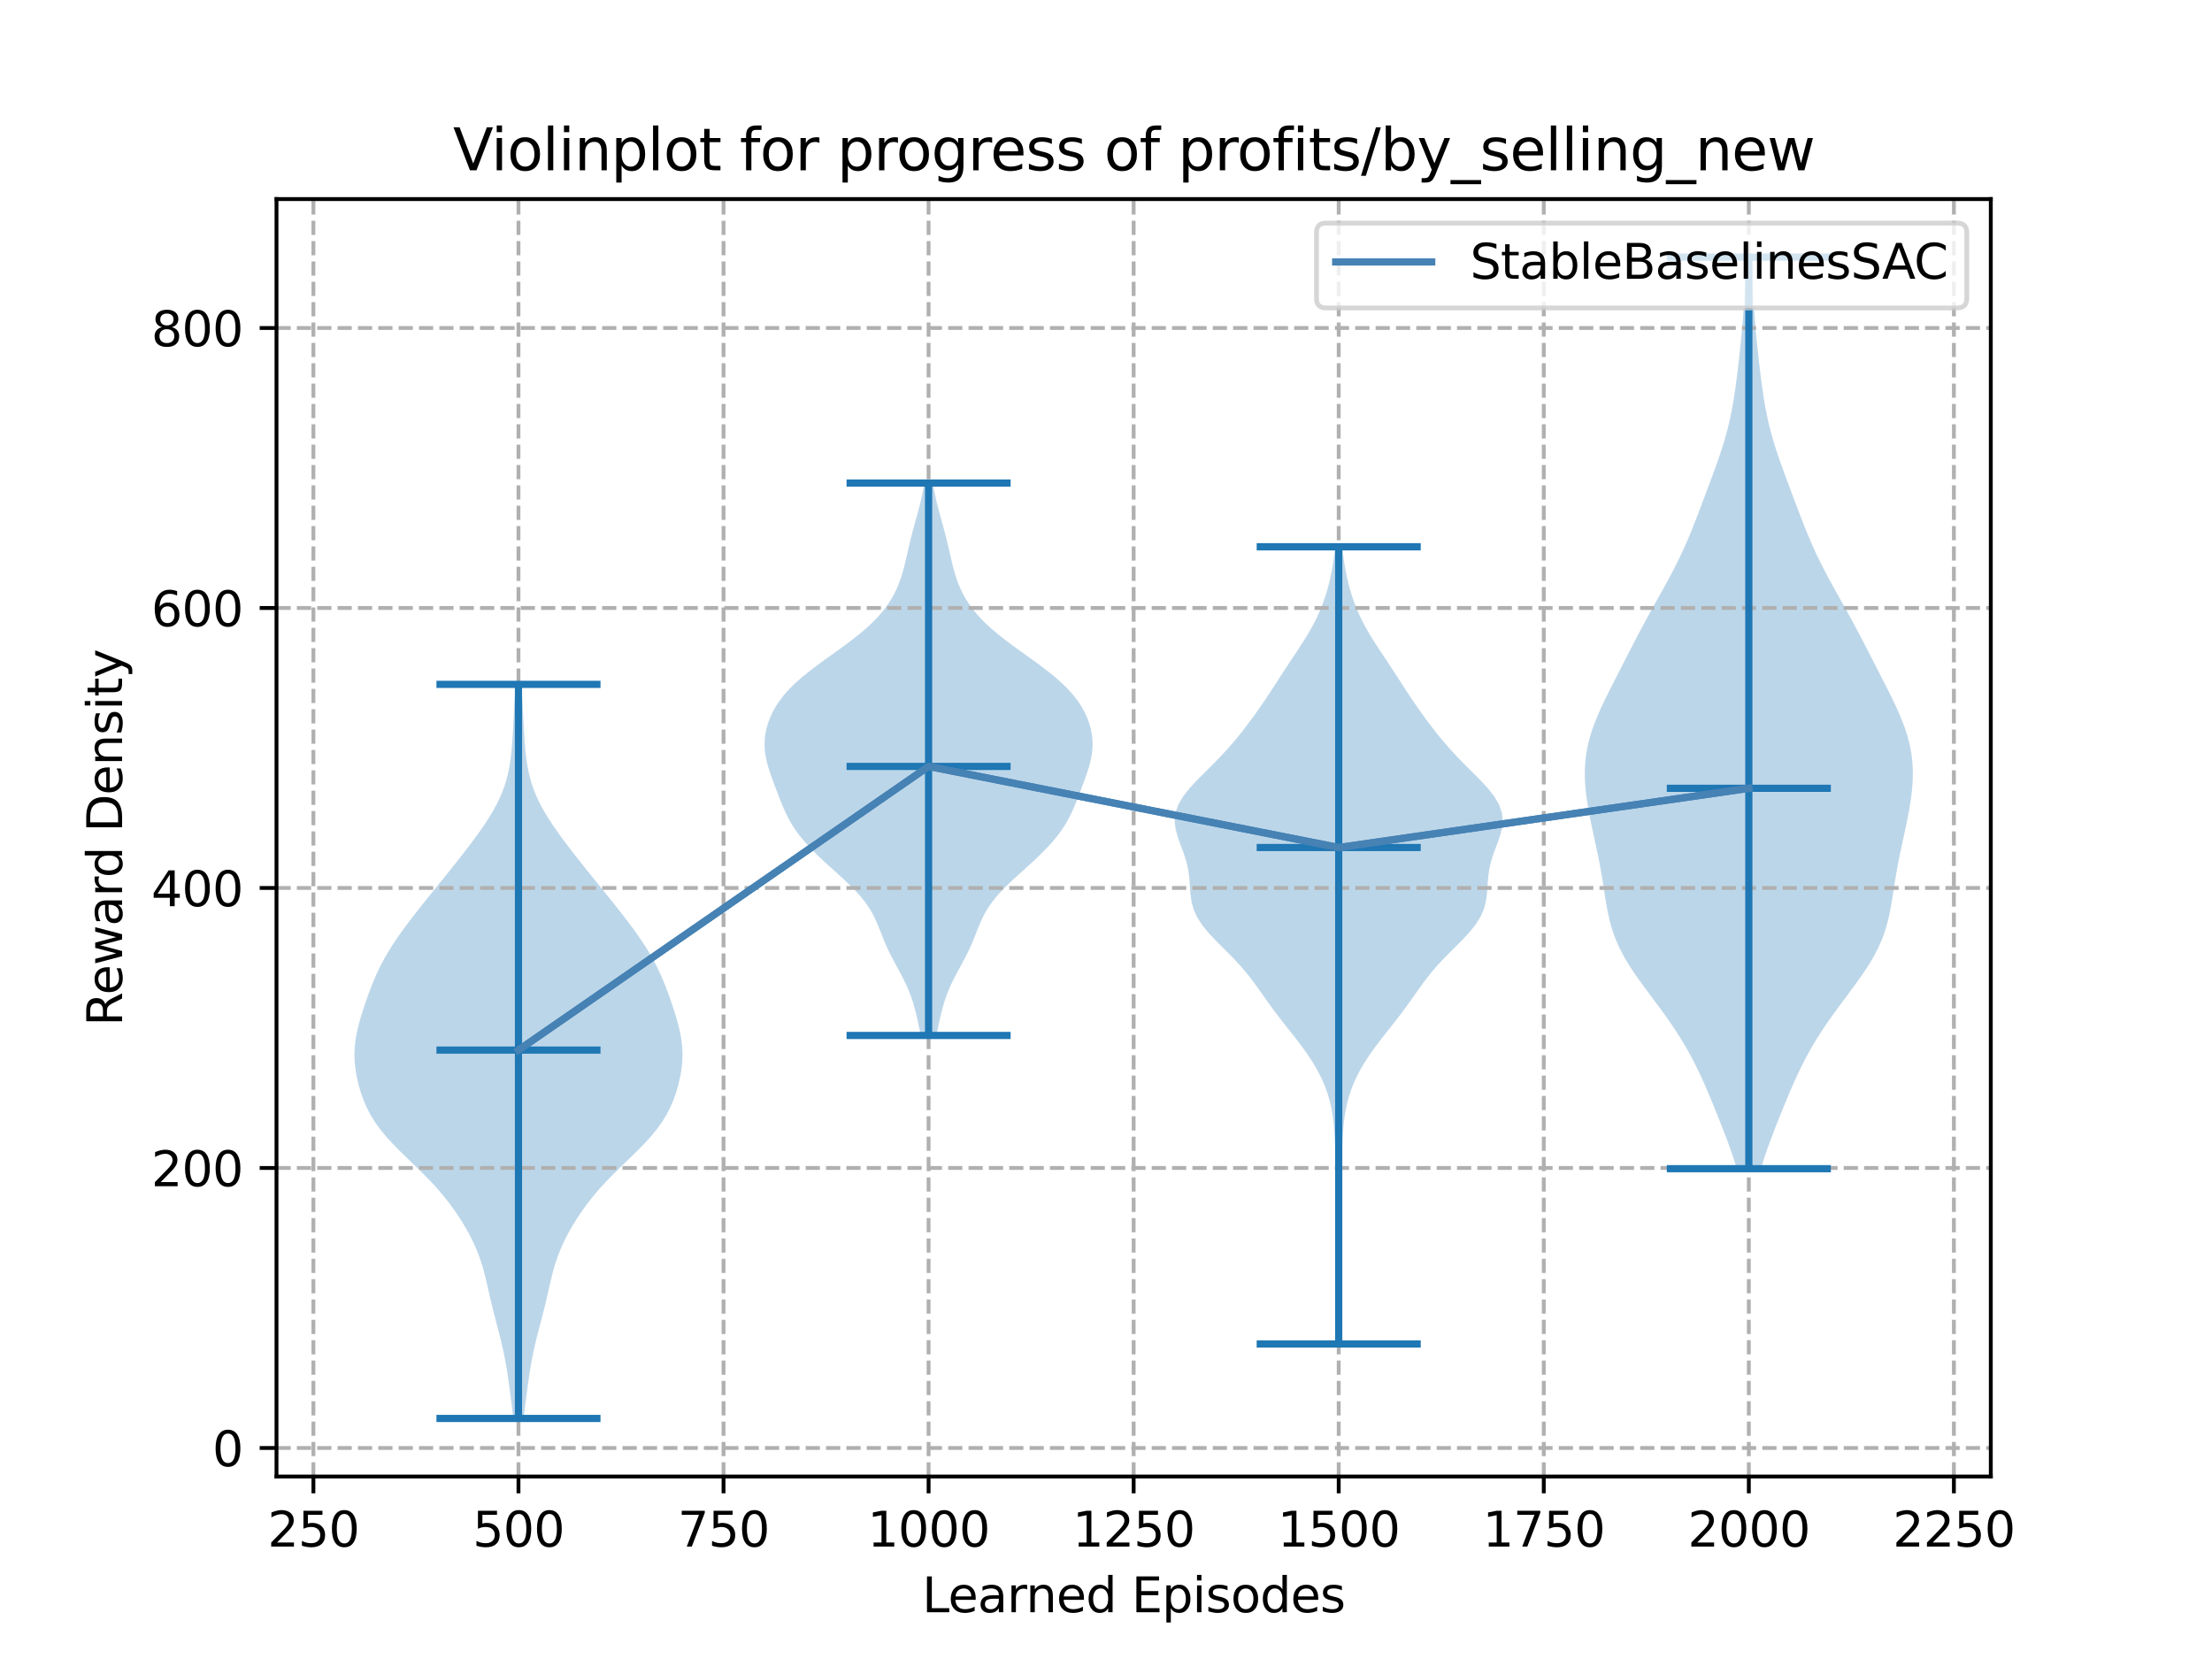 <?xml version="1.0" encoding="utf-8" standalone="no"?>
<!DOCTYPE svg PUBLIC "-//W3C//DTD SVG 1.1//EN"
  "http://www.w3.org/Graphics/SVG/1.1/DTD/svg11.dtd">
<svg xmlns:xlink="http://www.w3.org/1999/xlink" width="460.8pt" height="345.6pt" viewBox="0 0 460.8 345.6" xmlns="http://www.w3.org/2000/svg" version="1.1">
 <defs>
  <style type="text/css">*{stroke-linejoin: round; stroke-linecap: butt}</style>
 </defs>
 <g id="figure_1">
  <g id="patch_1">
   <path d="M 0 345.6 
L 460.8 345.6 
L 460.8 0 
L 0 0 
z
" style="fill: #ffffff"/>
  </g>
  <g id="axes_1">
   <g id="patch_2">
    <path d="M 57.6 307.584 
L 414.72 307.584 
L 414.72 41.472 
L 57.6 41.472 
z
" style="fill: #ffffff"/>
   </g>
   <g id="PolyCollection_1">
    <path d="M 109.077 295.488 
L 106.937 295.488 
L 106.749 293.943 
L 106.557 292.399 
L 106.361 290.854 
L 106.16 289.309 
L 105.95 287.764 
L 105.724 286.22 
L 105.475 284.675 
L 105.197 283.13 
L 104.886 281.586 
L 104.541 280.041 
L 104.166 278.496 
L 103.769 276.952 
L 103.363 275.407 
L 102.959 273.862 
L 102.569 272.317 
L 102.197 270.773 
L 101.843 269.228 
L 101.493 267.683 
L 101.132 266.139 
L 100.734 264.594 
L 100.278 263.049 
L 99.746 261.504 
L 99.126 259.96 
L 98.417 258.415 
L 97.62 256.87 
L 96.741 255.326 
L 95.784 253.781 
L 94.747 252.236 
L 93.625 250.691 
L 92.41 249.147 
L 91.092 247.602 
L 89.674 246.057 
L 88.164 244.513 
L 86.588 242.968 
L 84.982 241.423 
L 83.393 239.879 
L 81.868 238.334 
L 80.454 236.789 
L 79.183 235.244 
L 78.074 233.7 
L 77.131 232.155 
L 76.342 230.61 
L 75.687 229.066 
L 75.145 227.521 
L 74.699 225.976 
L 74.34 224.431 
L 74.071 222.887 
L 73.898 221.342 
L 73.833 219.797 
L 73.882 218.253 
L 74.046 216.708 
L 74.317 215.163 
L 74.676 213.618 
L 75.104 212.074 
L 75.581 210.529 
L 76.092 208.984 
L 76.633 207.44 
L 77.205 205.895 
L 77.82 204.35 
L 78.49 202.806 
L 79.229 201.261 
L 80.044 199.716 
L 80.94 198.171 
L 81.913 196.627 
L 82.957 195.082 
L 84.059 193.537 
L 85.21 191.993 
L 86.398 190.448 
L 87.613 188.903 
L 88.846 187.358 
L 90.091 185.814 
L 91.34 184.269 
L 92.588 182.724 
L 93.83 181.18 
L 95.06 179.635 
L 96.275 178.09 
L 97.468 176.545 
L 98.634 175.001 
L 99.762 173.456 
L 100.838 171.911 
L 101.849 170.367 
L 102.776 168.822 
L 103.607 167.277 
L 104.33 165.733 
L 104.941 164.188 
L 105.44 162.643 
L 105.837 161.098 
L 106.144 159.554 
L 106.376 158.009 
L 106.55 156.464 
L 106.683 154.92 
L 106.788 153.375 
L 106.877 151.83 
L 106.959 150.285 
L 107.041 148.741 
L 107.124 147.196 
L 107.211 145.651 
L 107.302 144.107 
L 107.395 142.562 
L 108.619 142.562 
L 108.619 142.562 
L 108.712 144.107 
L 108.802 145.651 
L 108.89 147.196 
L 108.973 148.741 
L 109.054 150.285 
L 109.136 151.83 
L 109.226 153.375 
L 109.331 154.92 
L 109.463 156.464 
L 109.638 158.009 
L 109.87 159.554 
L 110.177 161.098 
L 110.573 162.643 
L 111.073 164.188 
L 111.684 165.733 
L 112.407 167.277 
L 113.237 168.822 
L 114.165 170.367 
L 115.175 171.911 
L 116.252 173.456 
L 117.38 175.001 
L 118.545 176.545 
L 119.739 178.09 
L 120.954 179.635 
L 122.184 181.18 
L 123.426 182.724 
L 124.674 184.269 
L 125.923 185.814 
L 127.168 187.358 
L 128.401 188.903 
L 129.616 190.448 
L 130.804 191.993 
L 131.955 193.537 
L 133.057 195.082 
L 134.1 196.627 
L 135.074 198.171 
L 135.969 199.716 
L 136.785 201.261 
L 137.524 202.806 
L 138.194 204.35 
L 138.809 205.895 
L 139.381 207.44 
L 139.921 208.984 
L 140.433 210.529 
L 140.909 212.074 
L 141.337 213.618 
L 141.697 215.163 
L 141.967 216.708 
L 142.132 218.253 
L 142.181 219.797 
L 142.116 221.342 
L 141.943 222.887 
L 141.673 224.431 
L 141.315 225.976 
L 140.869 227.521 
L 140.327 229.066 
L 139.672 230.61 
L 138.883 232.155 
L 137.939 233.7 
L 136.831 235.244 
L 135.56 236.789 
L 134.145 238.334 
L 132.621 239.879 
L 131.031 241.423 
L 129.426 242.968 
L 127.85 244.513 
L 126.34 246.057 
L 124.921 247.602 
L 123.604 249.147 
L 122.388 250.691 
L 121.266 252.236 
L 120.23 253.781 
L 119.273 255.326 
L 118.394 256.87 
L 117.597 258.415 
L 116.887 259.96 
L 116.268 261.504 
L 115.735 263.049 
L 115.28 264.594 
L 114.882 266.139 
L 114.52 267.683 
L 114.171 269.228 
L 113.816 270.773 
L 113.445 272.317 
L 113.055 273.862 
L 112.651 275.407 
L 112.244 276.952 
L 111.848 278.496 
L 111.473 280.041 
L 111.128 281.586 
L 110.816 283.13 
L 110.539 284.675 
L 110.29 286.22 
L 110.064 287.764 
L 109.854 289.309 
L 109.653 290.854 
L 109.457 292.399 
L 109.264 293.943 
L 109.077 295.488 
z
" clip-path="url(#p82b325d180)" style="fill: #1f77b4; fill-opacity: 0.3"/>
   </g>
   <g id="PolyCollection_2">
    <path d="M 195.07 215.702 
L 191.815 215.702 
L 191.577 214.54 
L 191.333 213.378 
L 191.078 212.215 
L 190.805 211.053 
L 190.503 209.89 
L 190.164 208.728 
L 189.774 207.566 
L 189.329 206.403 
L 188.825 205.241 
L 188.268 204.078 
L 187.667 202.916 
L 187.04 201.754 
L 186.408 200.591 
L 185.79 199.429 
L 185.206 198.266 
L 184.663 197.104 
L 184.164 195.942 
L 183.698 194.779 
L 183.243 193.617 
L 182.772 192.455 
L 182.252 191.292 
L 181.653 190.13 
L 180.951 188.967 
L 180.13 187.805 
L 179.187 186.643 
L 178.129 185.48 
L 176.973 184.318 
L 175.745 183.155 
L 174.472 181.993 
L 173.183 180.831 
L 171.905 179.668 
L 170.663 178.506 
L 169.476 177.343 
L 168.362 176.181 
L 167.335 175.019 
L 166.403 173.856 
L 165.569 172.694 
L 164.833 171.532 
L 164.185 170.369 
L 163.613 169.207 
L 163.098 168.044 
L 162.622 166.882 
L 162.168 165.72 
L 161.725 164.557 
L 161.287 163.395 
L 160.859 162.232 
L 160.45 161.07 
L 160.075 159.908 
L 159.754 158.745 
L 159.503 157.583 
L 159.338 156.421 
L 159.268 155.258 
L 159.299 154.096 
L 159.432 152.933 
L 159.667 151.771 
L 160.002 150.609 
L 160.438 149.446 
L 160.979 148.284 
L 161.631 147.121 
L 162.403 145.959 
L 163.303 144.797 
L 164.335 143.634 
L 165.5 142.472 
L 166.793 141.309 
L 168.201 140.147 
L 169.704 138.985 
L 171.278 137.822 
L 172.892 136.66 
L 174.515 135.498 
L 176.113 134.335 
L 177.657 133.173 
L 179.122 132.01 
L 180.486 130.848 
L 181.736 129.686 
L 182.865 128.523 
L 183.871 127.361 
L 184.757 126.198 
L 185.53 125.036 
L 186.197 123.874 
L 186.77 122.711 
L 187.26 121.549 
L 187.678 120.386 
L 188.039 119.224 
L 188.355 118.062 
L 188.64 116.899 
L 188.909 115.737 
L 189.173 114.575 
L 189.442 113.412 
L 189.723 112.25 
L 190.019 111.087 
L 190.329 109.925 
L 190.648 108.763 
L 190.969 107.6 
L 191.285 106.438 
L 191.588 105.275 
L 191.869 104.113 
L 192.126 102.951 
L 192.354 101.788 
L 192.553 100.626 
L 194.331 100.626 
L 194.331 100.626 
L 194.531 101.788 
L 194.759 102.951 
L 195.015 104.113 
L 195.297 105.275 
L 195.599 106.438 
L 195.915 107.6 
L 196.237 108.763 
L 196.556 109.925 
L 196.866 111.087 
L 197.161 112.25 
L 197.443 113.412 
L 197.712 114.575 
L 197.976 115.737 
L 198.244 116.899 
L 198.53 118.062 
L 198.846 119.224 
L 199.206 120.386 
L 199.625 121.549 
L 200.114 122.711 
L 200.687 123.874 
L 201.355 125.036 
L 202.127 126.198 
L 203.013 127.361 
L 204.02 128.523 
L 205.149 129.686 
L 206.399 130.848 
L 207.763 132.01 
L 209.227 133.173 
L 210.771 134.335 
L 212.37 135.498 
L 213.992 136.66 
L 215.606 137.822 
L 217.18 138.985 
L 218.684 140.147 
L 220.092 141.309 
L 221.385 142.472 
L 222.55 143.634 
L 223.582 144.797 
L 224.481 145.959 
L 225.253 147.121 
L 225.906 148.284 
L 226.447 149.446 
L 226.883 150.609 
L 227.218 151.771 
L 227.452 152.933 
L 227.585 154.096 
L 227.616 155.258 
L 227.547 156.421 
L 227.381 157.583 
L 227.131 158.745 
L 226.809 159.908 
L 226.435 161.07 
L 226.026 162.232 
L 225.597 163.395 
L 225.16 164.557 
L 224.716 165.72 
L 224.263 166.882 
L 223.787 168.044 
L 223.272 169.207 
L 222.699 170.369 
L 222.052 171.532 
L 221.315 172.694 
L 220.482 173.856 
L 219.55 175.019 
L 218.522 176.181 
L 217.409 177.343 
L 216.222 178.506 
L 214.979 179.668 
L 213.702 180.831 
L 212.413 181.993 
L 211.14 183.155 
L 209.911 184.318 
L 208.756 185.48 
L 207.698 186.643 
L 206.755 187.805 
L 205.934 188.967 
L 205.231 190.13 
L 204.633 191.292 
L 204.113 192.455 
L 203.642 193.617 
L 203.187 194.779 
L 202.72 195.942 
L 202.221 197.104 
L 201.679 198.266 
L 201.094 199.429 
L 200.477 200.591 
L 199.844 201.754 
L 199.218 202.916 
L 198.617 204.078 
L 198.059 205.241 
L 197.555 206.403 
L 197.11 207.566 
L 196.721 208.728 
L 196.381 209.89 
L 196.08 211.053 
L 195.807 212.215 
L 195.552 213.378 
L 195.307 214.54 
L 195.07 215.702 
z
" clip-path="url(#p82b325d180)" style="fill: #1f77b4; fill-opacity: 0.3"/>
   </g>
   <g id="PolyCollection_3">
    <path d="M 279.127 279.973 
L 278.628 279.973 
L 278.636 278.296 
L 278.659 276.618 
L 278.692 274.941 
L 278.73 273.264 
L 278.768 271.586 
L 278.801 269.909 
L 278.828 268.231 
L 278.847 266.554 
L 278.859 264.876 
L 278.866 263.199 
L 278.868 261.521 
L 278.865 259.844 
L 278.857 258.166 
L 278.842 256.489 
L 278.818 254.811 
L 278.782 253.134 
L 278.733 251.456 
L 278.67 249.779 
L 278.596 248.101 
L 278.514 246.424 
L 278.429 244.746 
L 278.346 243.069 
L 278.268 241.391 
L 278.192 239.714 
L 278.114 238.036 
L 278.018 236.359 
L 277.889 234.681 
L 277.706 233.004 
L 277.445 231.326 
L 277.087 229.649 
L 276.615 227.971 
L 276.017 226.294 
L 275.288 224.617 
L 274.427 222.939 
L 273.439 221.262 
L 272.334 219.584 
L 271.13 217.907 
L 269.85 216.229 
L 268.53 214.552 
L 267.205 212.874 
L 265.91 211.197 
L 264.664 209.519 
L 263.466 207.842 
L 262.285 206.164 
L 261.073 204.487 
L 259.772 202.809 
L 258.341 201.132 
L 256.771 199.454 
L 255.102 197.777 
L 253.417 196.099 
L 251.83 194.422 
L 250.455 192.744 
L 249.379 191.067 
L 248.635 189.389 
L 248.196 187.712 
L 247.978 186.034 
L 247.865 184.357 
L 247.736 182.679 
L 247.496 181.002 
L 247.097 179.324 
L 246.551 177.647 
L 245.923 175.97 
L 245.323 174.292 
L 244.876 172.615 
L 244.704 170.937 
L 244.894 169.26 
L 245.489 167.582 
L 246.475 165.905 
L 247.791 164.227 
L 249.338 162.55 
L 251.007 160.872 
L 252.696 159.195 
L 254.332 157.517 
L 255.877 155.84 
L 257.322 154.162 
L 258.681 152.485 
L 259.973 150.807 
L 261.213 149.13 
L 262.406 147.452 
L 263.556 145.775 
L 264.668 144.097 
L 265.756 142.42 
L 266.837 140.742 
L 267.929 139.065 
L 269.039 137.387 
L 270.155 135.71 
L 271.255 134.032 
L 272.306 132.355 
L 273.279 130.677 
L 274.155 129 
L 274.926 127.323 
L 275.595 125.645 
L 276.171 123.968 
L 276.662 122.29 
L 277.078 120.613 
L 277.427 118.935 
L 277.717 117.258 
L 277.957 115.58 
L 278.155 113.903 
L 279.601 113.903 
L 279.601 113.903 
L 279.799 115.58 
L 280.039 117.258 
L 280.329 118.935 
L 280.678 120.613 
L 281.093 122.29 
L 281.585 123.968 
L 282.16 125.645 
L 282.829 127.323 
L 283.601 129 
L 284.477 130.677 
L 285.45 132.355 
L 286.501 134.032 
L 287.6 135.71 
L 288.717 137.387 
L 289.826 139.065 
L 290.919 140.742 
L 292 142.42 
L 293.087 144.097 
L 294.199 145.775 
L 295.349 147.452 
L 296.543 149.13 
L 297.782 150.807 
L 299.074 152.485 
L 300.433 154.162 
L 301.879 155.84 
L 303.423 157.517 
L 305.059 159.195 
L 306.748 160.872 
L 308.417 162.55 
L 309.964 164.227 
L 311.28 165.905 
L 312.267 167.582 
L 312.862 169.26 
L 313.052 170.937 
L 312.879 172.615 
L 312.432 174.292 
L 311.832 175.97 
L 311.205 177.647 
L 310.658 179.324 
L 310.26 181.002 
L 310.019 182.679 
L 309.89 184.357 
L 309.778 186.034 
L 309.56 187.712 
L 309.121 189.389 
L 308.377 191.067 
L 307.3 192.744 
L 305.925 194.422 
L 304.338 196.099 
L 302.653 197.777 
L 300.984 199.454 
L 299.415 201.132 
L 297.983 202.809 
L 296.683 204.487 
L 295.47 206.164 
L 294.29 207.842 
L 293.091 209.519 
L 291.846 211.197 
L 290.551 212.874 
L 289.226 214.552 
L 287.905 216.229 
L 286.626 217.907 
L 285.421 219.584 
L 284.316 221.262 
L 283.328 222.939 
L 282.467 224.617 
L 281.738 226.294 
L 281.14 227.971 
L 280.668 229.649 
L 280.311 231.326 
L 280.05 233.004 
L 279.866 234.681 
L 279.737 236.359 
L 279.642 238.036 
L 279.563 239.714 
L 279.488 241.391 
L 279.41 243.069 
L 279.327 244.746 
L 279.242 246.424 
L 279.16 248.101 
L 279.085 249.779 
L 279.023 251.456 
L 278.973 253.134 
L 278.937 254.811 
L 278.913 256.489 
L 278.898 258.166 
L 278.89 259.844 
L 278.887 261.521 
L 278.889 263.199 
L 278.896 264.876 
L 278.909 266.554 
L 278.928 268.231 
L 278.954 269.909 
L 278.987 271.586 
L 279.025 273.264 
L 279.063 274.941 
L 279.096 276.618 
L 279.119 278.296 
L 279.127 279.973 
z
" clip-path="url(#p82b325d180)" style="fill: #1f77b4; fill-opacity: 0.3"/>
   </g>
   <g id="PolyCollection_4">
    <path d="M 366.829 243.457 
L 361.797 243.457 
L 361.207 241.539 
L 360.558 239.621 
L 359.864 237.703 
L 359.136 235.785 
L 358.386 233.867 
L 357.621 231.949 
L 356.843 230.031 
L 356.048 228.113 
L 355.227 226.194 
L 354.367 224.276 
L 353.454 222.358 
L 352.476 220.44 
L 351.423 218.522 
L 350.287 216.604 
L 349.067 214.686 
L 347.77 212.768 
L 346.406 210.85 
L 344.994 208.932 
L 343.561 207.014 
L 342.14 205.096 
L 340.77 203.178 
L 339.49 201.26 
L 338.336 199.341 
L 337.334 197.423 
L 336.497 195.505 
L 335.823 193.587 
L 335.293 191.669 
L 334.877 189.751 
L 334.537 187.833 
L 334.235 185.915 
L 333.938 183.997 
L 333.621 182.079 
L 333.274 180.161 
L 332.895 178.243 
L 332.491 176.325 
L 332.073 174.407 
L 331.658 172.488 
L 331.261 170.57 
L 330.899 168.652 
L 330.587 166.734 
L 330.345 164.816 
L 330.189 162.898 
L 330.139 160.98 
L 330.212 159.062 
L 330.421 157.144 
L 330.773 155.226 
L 331.268 153.308 
L 331.897 151.39 
L 332.643 149.472 
L 333.483 147.554 
L 334.391 145.635 
L 335.344 143.717 
L 336.318 141.799 
L 337.3 139.881 
L 338.282 137.963 
L 339.263 136.045 
L 340.249 134.127 
L 341.247 132.209 
L 342.264 130.291 
L 343.304 128.373 
L 344.365 126.455 
L 345.437 124.537 
L 346.507 122.619 
L 347.56 120.701 
L 348.578 118.782 
L 349.548 116.864 
L 350.464 114.946 
L 351.324 113.028 
L 352.135 111.11 
L 352.906 109.192 
L 353.65 107.274 
L 354.379 105.356 
L 355.102 103.438 
L 355.822 101.52 
L 356.54 99.602 
L 357.246 97.684 
L 357.93 95.766 
L 358.578 93.848 
L 359.179 91.929 
L 359.722 90.011 
L 360.202 88.093 
L 360.62 86.175 
L 360.981 84.257 
L 361.295 82.339 
L 361.571 80.421 
L 361.822 78.503 
L 362.055 76.585 
L 362.275 74.667 
L 362.484 72.749 
L 362.681 70.831 
L 362.863 68.913 
L 363.028 66.995 
L 363.173 65.076 
L 363.297 63.158 
L 363.403 61.24 
L 363.494 59.322 
L 363.573 57.404 
L 363.647 55.486 
L 363.717 53.568 
L 364.91 53.568 
L 364.91 53.568 
L 364.98 55.486 
L 365.053 57.404 
L 365.133 59.322 
L 365.223 61.24 
L 365.329 63.158 
L 365.454 65.076 
L 365.598 66.995 
L 365.763 68.913 
L 365.945 70.831 
L 366.142 72.749 
L 366.352 74.667 
L 366.572 76.585 
L 366.804 78.503 
L 367.055 80.421 
L 367.332 82.339 
L 367.645 84.257 
L 368.006 86.175 
L 368.424 88.093 
L 368.905 90.011 
L 369.448 91.929 
L 370.048 93.848 
L 370.697 95.766 
L 371.381 97.684 
L 372.087 99.602 
L 372.804 101.52 
L 373.525 103.438 
L 374.247 105.356 
L 374.976 107.274 
L 375.72 109.192 
L 376.491 111.11 
L 377.302 113.028 
L 378.162 114.946 
L 379.078 116.864 
L 380.049 118.782 
L 381.066 120.701 
L 382.119 122.619 
L 383.189 124.537 
L 384.262 126.455 
L 385.322 128.373 
L 386.362 130.291 
L 387.38 132.209 
L 388.378 134.127 
L 389.363 136.045 
L 390.344 137.963 
L 391.326 139.881 
L 392.308 141.799 
L 393.283 143.717 
L 394.235 145.635 
L 395.144 147.554 
L 395.984 149.472 
L 396.729 151.39 
L 397.358 153.308 
L 397.853 155.226 
L 398.205 157.144 
L 398.414 159.062 
L 398.487 160.98 
L 398.437 162.898 
L 398.282 164.816 
L 398.039 166.734 
L 397.727 168.652 
L 397.365 170.57 
L 396.968 172.488 
L 396.553 174.407 
L 396.136 176.325 
L 395.731 178.243 
L 395.352 180.161 
L 395.005 182.079 
L 394.689 183.997 
L 394.391 185.915 
L 394.089 187.833 
L 393.749 189.751 
L 393.333 191.669 
L 392.804 193.587 
L 392.129 195.505 
L 391.292 197.423 
L 390.29 199.341 
L 389.136 201.26 
L 387.856 203.178 
L 386.486 205.096 
L 385.066 207.014 
L 383.633 208.932 
L 382.221 210.85 
L 380.856 212.768 
L 379.559 214.686 
L 378.34 216.604 
L 377.204 218.522 
L 376.15 220.44 
L 375.172 222.358 
L 374.26 224.276 
L 373.4 226.194 
L 372.578 228.113 
L 371.783 230.031 
L 371.005 231.949 
L 370.24 233.867 
L 369.49 235.785 
L 368.762 237.703 
L 368.068 239.621 
L 367.419 241.539 
L 366.829 243.457 
z
" clip-path="url(#p82b325d180)" style="fill: #1f77b4; fill-opacity: 0.3"/>
   </g>
   <g id="matplotlib.axis_1">
    <g id="xtick_1">
     <g id="line2d_1">
      <path d="M 65.289 307.584 
L 65.289 41.472 
" clip-path="url(#p82b325d180)" style="fill: none; stroke-dasharray: 2.96,1.28; stroke-dashoffset: 0; stroke: #b0b0b0; stroke-width: 0.8"/>
     </g>
     <g id="line2d_2">
      <defs>
       <path id="m4107beb359" d="M 0 0 
L 0 3.5 
" style="stroke: #000000; stroke-width: 0.8"/>
      </defs>
      <g>
       <use xlink:href="#m4107beb359" x="65.289" y="307.584" style="stroke: #000000; stroke-width: 0.8"/>
      </g>
     </g>
     <g id="text_1">
      <!-- 250 -->
      <g transform="translate(55.745 322.182)scale(0.1 -0.1)">
       <defs>
        <path id="DejaVuSans-32" d="M 1228 531 
L 3431 531 
L 3431 0 
L 469 0 
L 469 531 
Q 828 903 1448 1529 
Q 2069 2156 2228 2338 
Q 2531 2678 2651 2914 
Q 2772 3150 2772 3378 
Q 2772 3750 2511 3984 
Q 2250 4219 1831 4219 
Q 1534 4219 1204 4116 
Q 875 4013 500 3803 
L 500 4441 
Q 881 4594 1212 4672 
Q 1544 4750 1819 4750 
Q 2544 4750 2975 4387 
Q 3406 4025 3406 3419 
Q 3406 3131 3298 2873 
Q 3191 2616 2906 2266 
Q 2828 2175 2409 1742 
Q 1991 1309 1228 531 
z
" transform="scale(0.016)"/>
        <path id="DejaVuSans-35" d="M 691 4666 
L 3169 4666 
L 3169 4134 
L 1269 4134 
L 1269 2991 
Q 1406 3038 1543 3061 
Q 1681 3084 1819 3084 
Q 2600 3084 3056 2656 
Q 3513 2228 3513 1497 
Q 3513 744 3044 326 
Q 2575 -91 1722 -91 
Q 1428 -91 1123 -41 
Q 819 9 494 109 
L 494 744 
Q 775 591 1075 516 
Q 1375 441 1709 441 
Q 2250 441 2565 725 
Q 2881 1009 2881 1497 
Q 2881 1984 2565 2268 
Q 2250 2553 1709 2553 
Q 1456 2553 1204 2497 
Q 953 2441 691 2322 
L 691 4666 
z
" transform="scale(0.016)"/>
        <path id="DejaVuSans-30" d="M 2034 4250 
Q 1547 4250 1301 3770 
Q 1056 3291 1056 2328 
Q 1056 1369 1301 889 
Q 1547 409 2034 409 
Q 2525 409 2770 889 
Q 3016 1369 3016 2328 
Q 3016 3291 2770 3770 
Q 2525 4250 2034 4250 
z
M 2034 4750 
Q 2819 4750 3233 4129 
Q 3647 3509 3647 2328 
Q 3647 1150 3233 529 
Q 2819 -91 2034 -91 
Q 1250 -91 836 529 
Q 422 1150 422 2328 
Q 422 3509 836 4129 
Q 1250 4750 2034 4750 
z
" transform="scale(0.016)"/>
       </defs>
       <use xlink:href="#DejaVuSans-32"/>
       <use xlink:href="#DejaVuSans-35" x="63.623"/>
       <use xlink:href="#DejaVuSans-30" x="127.246"/>
      </g>
     </g>
    </g>
    <g id="xtick_2">
     <g id="line2d_3">
      <path d="M 108.007 307.584 
L 108.007 41.472 
" clip-path="url(#p82b325d180)" style="fill: none; stroke-dasharray: 2.96,1.28; stroke-dashoffset: 0; stroke: #b0b0b0; stroke-width: 0.8"/>
     </g>
     <g id="line2d_4">
      <g>
       <use xlink:href="#m4107beb359" x="108.007" y="307.584" style="stroke: #000000; stroke-width: 0.8"/>
      </g>
     </g>
     <g id="text_2">
      <!-- 500 -->
      <g transform="translate(98.463 322.182)scale(0.1 -0.1)">
       <use xlink:href="#DejaVuSans-35"/>
       <use xlink:href="#DejaVuSans-30" x="63.623"/>
       <use xlink:href="#DejaVuSans-30" x="127.246"/>
      </g>
     </g>
    </g>
    <g id="xtick_3">
     <g id="line2d_5">
      <path d="M 150.725 307.584 
L 150.725 41.472 
" clip-path="url(#p82b325d180)" style="fill: none; stroke-dasharray: 2.96,1.28; stroke-dashoffset: 0; stroke: #b0b0b0; stroke-width: 0.8"/>
     </g>
     <g id="line2d_6">
      <g>
       <use xlink:href="#m4107beb359" x="150.725" y="307.584" style="stroke: #000000; stroke-width: 0.8"/>
      </g>
     </g>
     <g id="text_3">
      <!-- 750 -->
      <g transform="translate(141.181 322.182)scale(0.1 -0.1)">
       <defs>
        <path id="DejaVuSans-37" d="M 525 4666 
L 3525 4666 
L 3525 4397 
L 1831 0 
L 1172 0 
L 2766 4134 
L 525 4134 
L 525 4666 
z
" transform="scale(0.016)"/>
       </defs>
       <use xlink:href="#DejaVuSans-37"/>
       <use xlink:href="#DejaVuSans-35" x="63.623"/>
       <use xlink:href="#DejaVuSans-30" x="127.246"/>
      </g>
     </g>
    </g>
    <g id="xtick_4">
     <g id="line2d_7">
      <path d="M 193.442 307.584 
L 193.442 41.472 
" clip-path="url(#p82b325d180)" style="fill: none; stroke-dasharray: 2.96,1.28; stroke-dashoffset: 0; stroke: #b0b0b0; stroke-width: 0.8"/>
     </g>
     <g id="line2d_8">
      <g>
       <use xlink:href="#m4107beb359" x="193.442" y="307.584" style="stroke: #000000; stroke-width: 0.8"/>
      </g>
     </g>
     <g id="text_4">
      <!-- 1000 -->
      <g transform="translate(180.717 322.182)scale(0.1 -0.1)">
       <defs>
        <path id="DejaVuSans-31" d="M 794 531 
L 1825 531 
L 1825 4091 
L 703 3866 
L 703 4441 
L 1819 4666 
L 2450 4666 
L 2450 531 
L 3481 531 
L 3481 0 
L 794 0 
L 794 531 
z
" transform="scale(0.016)"/>
       </defs>
       <use xlink:href="#DejaVuSans-31"/>
       <use xlink:href="#DejaVuSans-30" x="63.623"/>
       <use xlink:href="#DejaVuSans-30" x="127.246"/>
       <use xlink:href="#DejaVuSans-30" x="190.869"/>
      </g>
     </g>
    </g>
    <g id="xtick_5">
     <g id="line2d_9">
      <path d="M 236.16 307.584 
L 236.16 41.472 
" clip-path="url(#p82b325d180)" style="fill: none; stroke-dasharray: 2.96,1.28; stroke-dashoffset: 0; stroke: #b0b0b0; stroke-width: 0.8"/>
     </g>
     <g id="line2d_10">
      <g>
       <use xlink:href="#m4107beb359" x="236.16" y="307.584" style="stroke: #000000; stroke-width: 0.8"/>
      </g>
     </g>
     <g id="text_5">
      <!-- 1250 -->
      <g transform="translate(223.435 322.182)scale(0.1 -0.1)">
       <use xlink:href="#DejaVuSans-31"/>
       <use xlink:href="#DejaVuSans-32" x="63.623"/>
       <use xlink:href="#DejaVuSans-35" x="127.246"/>
       <use xlink:href="#DejaVuSans-30" x="190.869"/>
      </g>
     </g>
    </g>
    <g id="xtick_6">
     <g id="line2d_11">
      <path d="M 278.878 307.584 
L 278.878 41.472 
" clip-path="url(#p82b325d180)" style="fill: none; stroke-dasharray: 2.96,1.28; stroke-dashoffset: 0; stroke: #b0b0b0; stroke-width: 0.8"/>
     </g>
     <g id="line2d_12">
      <g>
       <use xlink:href="#m4107beb359" x="278.878" y="307.584" style="stroke: #000000; stroke-width: 0.8"/>
      </g>
     </g>
     <g id="text_6">
      <!-- 1500 -->
      <g transform="translate(266.153 322.182)scale(0.1 -0.1)">
       <use xlink:href="#DejaVuSans-31"/>
       <use xlink:href="#DejaVuSans-35" x="63.623"/>
       <use xlink:href="#DejaVuSans-30" x="127.246"/>
       <use xlink:href="#DejaVuSans-30" x="190.869"/>
      </g>
     </g>
    </g>
    <g id="xtick_7">
     <g id="line2d_13">
      <path d="M 321.595 307.584 
L 321.595 41.472 
" clip-path="url(#p82b325d180)" style="fill: none; stroke-dasharray: 2.96,1.28; stroke-dashoffset: 0; stroke: #b0b0b0; stroke-width: 0.8"/>
     </g>
     <g id="line2d_14">
      <g>
       <use xlink:href="#m4107beb359" x="321.595" y="307.584" style="stroke: #000000; stroke-width: 0.8"/>
      </g>
     </g>
     <g id="text_7">
      <!-- 1750 -->
      <g transform="translate(308.87 322.182)scale(0.1 -0.1)">
       <use xlink:href="#DejaVuSans-31"/>
       <use xlink:href="#DejaVuSans-37" x="63.623"/>
       <use xlink:href="#DejaVuSans-35" x="127.246"/>
       <use xlink:href="#DejaVuSans-30" x="190.869"/>
      </g>
     </g>
    </g>
    <g id="xtick_8">
     <g id="line2d_15">
      <path d="M 364.313 307.584 
L 364.313 41.472 
" clip-path="url(#p82b325d180)" style="fill: none; stroke-dasharray: 2.96,1.28; stroke-dashoffset: 0; stroke: #b0b0b0; stroke-width: 0.8"/>
     </g>
     <g id="line2d_16">
      <g>
       <use xlink:href="#m4107beb359" x="364.313" y="307.584" style="stroke: #000000; stroke-width: 0.8"/>
      </g>
     </g>
     <g id="text_8">
      <!-- 2000 -->
      <g transform="translate(351.588 322.182)scale(0.1 -0.1)">
       <use xlink:href="#DejaVuSans-32"/>
       <use xlink:href="#DejaVuSans-30" x="63.623"/>
       <use xlink:href="#DejaVuSans-30" x="127.246"/>
       <use xlink:href="#DejaVuSans-30" x="190.869"/>
      </g>
     </g>
    </g>
    <g id="xtick_9">
     <g id="line2d_17">
      <path d="M 407.031 307.584 
L 407.031 41.472 
" clip-path="url(#p82b325d180)" style="fill: none; stroke-dasharray: 2.96,1.28; stroke-dashoffset: 0; stroke: #b0b0b0; stroke-width: 0.8"/>
     </g>
     <g id="line2d_18">
      <g>
       <use xlink:href="#m4107beb359" x="407.031" y="307.584" style="stroke: #000000; stroke-width: 0.8"/>
      </g>
     </g>
     <g id="text_9">
      <!-- 2250 -->
      <g transform="translate(394.306 322.182)scale(0.1 -0.1)">
       <use xlink:href="#DejaVuSans-32"/>
       <use xlink:href="#DejaVuSans-32" x="63.623"/>
       <use xlink:href="#DejaVuSans-35" x="127.246"/>
       <use xlink:href="#DejaVuSans-30" x="190.869"/>
      </g>
     </g>
    </g>
    <g id="text_10">
     <!-- Learned Episodes -->
     <g transform="translate(192.102 335.861)scale(0.1 -0.1)">
      <defs>
       <path id="DejaVuSans-4c" d="M 628 4666 
L 1259 4666 
L 1259 531 
L 3531 531 
L 3531 0 
L 628 0 
L 628 4666 
z
" transform="scale(0.016)"/>
       <path id="DejaVuSans-65" d="M 3597 1894 
L 3597 1613 
L 953 1613 
Q 991 1019 1311 708 
Q 1631 397 2203 397 
Q 2534 397 2845 478 
Q 3156 559 3463 722 
L 3463 178 
Q 3153 47 2828 -22 
Q 2503 -91 2169 -91 
Q 1331 -91 842 396 
Q 353 884 353 1716 
Q 353 2575 817 3079 
Q 1281 3584 2069 3584 
Q 2775 3584 3186 3129 
Q 3597 2675 3597 1894 
z
M 3022 2063 
Q 3016 2534 2758 2815 
Q 2500 3097 2075 3097 
Q 1594 3097 1305 2825 
Q 1016 2553 972 2059 
L 3022 2063 
z
" transform="scale(0.016)"/>
       <path id="DejaVuSans-61" d="M 2194 1759 
Q 1497 1759 1228 1600 
Q 959 1441 959 1056 
Q 959 750 1161 570 
Q 1363 391 1709 391 
Q 2188 391 2477 730 
Q 2766 1069 2766 1631 
L 2766 1759 
L 2194 1759 
z
M 3341 1997 
L 3341 0 
L 2766 0 
L 2766 531 
Q 2569 213 2275 61 
Q 1981 -91 1556 -91 
Q 1019 -91 701 211 
Q 384 513 384 1019 
Q 384 1609 779 1909 
Q 1175 2209 1959 2209 
L 2766 2209 
L 2766 2266 
Q 2766 2663 2505 2880 
Q 2244 3097 1772 3097 
Q 1472 3097 1187 3025 
Q 903 2953 641 2809 
L 641 3341 
Q 956 3463 1253 3523 
Q 1550 3584 1831 3584 
Q 2591 3584 2966 3190 
Q 3341 2797 3341 1997 
z
" transform="scale(0.016)"/>
       <path id="DejaVuSans-72" d="M 2631 2963 
Q 2534 3019 2420 3045 
Q 2306 3072 2169 3072 
Q 1681 3072 1420 2755 
Q 1159 2438 1159 1844 
L 1159 0 
L 581 0 
L 581 3500 
L 1159 3500 
L 1159 2956 
Q 1341 3275 1631 3429 
Q 1922 3584 2338 3584 
Q 2397 3584 2469 3576 
Q 2541 3569 2628 3553 
L 2631 2963 
z
" transform="scale(0.016)"/>
       <path id="DejaVuSans-6e" d="M 3513 2113 
L 3513 0 
L 2938 0 
L 2938 2094 
Q 2938 2591 2744 2837 
Q 2550 3084 2163 3084 
Q 1697 3084 1428 2787 
Q 1159 2491 1159 1978 
L 1159 0 
L 581 0 
L 581 3500 
L 1159 3500 
L 1159 2956 
Q 1366 3272 1645 3428 
Q 1925 3584 2291 3584 
Q 2894 3584 3203 3211 
Q 3513 2838 3513 2113 
z
" transform="scale(0.016)"/>
       <path id="DejaVuSans-64" d="M 2906 2969 
L 2906 4863 
L 3481 4863 
L 3481 0 
L 2906 0 
L 2906 525 
Q 2725 213 2448 61 
Q 2172 -91 1784 -91 
Q 1150 -91 751 415 
Q 353 922 353 1747 
Q 353 2572 751 3078 
Q 1150 3584 1784 3584 
Q 2172 3584 2448 3432 
Q 2725 3281 2906 2969 
z
M 947 1747 
Q 947 1113 1208 752 
Q 1469 391 1925 391 
Q 2381 391 2643 752 
Q 2906 1113 2906 1747 
Q 2906 2381 2643 2742 
Q 2381 3103 1925 3103 
Q 1469 3103 1208 2742 
Q 947 2381 947 1747 
z
" transform="scale(0.016)"/>
       <path id="DejaVuSans-20" transform="scale(0.016)"/>
       <path id="DejaVuSans-45" d="M 628 4666 
L 3578 4666 
L 3578 4134 
L 1259 4134 
L 1259 2753 
L 3481 2753 
L 3481 2222 
L 1259 2222 
L 1259 531 
L 3634 531 
L 3634 0 
L 628 0 
L 628 4666 
z
" transform="scale(0.016)"/>
       <path id="DejaVuSans-70" d="M 1159 525 
L 1159 -1331 
L 581 -1331 
L 581 3500 
L 1159 3500 
L 1159 2969 
Q 1341 3281 1617 3432 
Q 1894 3584 2278 3584 
Q 2916 3584 3314 3078 
Q 3713 2572 3713 1747 
Q 3713 922 3314 415 
Q 2916 -91 2278 -91 
Q 1894 -91 1617 61 
Q 1341 213 1159 525 
z
M 3116 1747 
Q 3116 2381 2855 2742 
Q 2594 3103 2138 3103 
Q 1681 3103 1420 2742 
Q 1159 2381 1159 1747 
Q 1159 1113 1420 752 
Q 1681 391 2138 391 
Q 2594 391 2855 752 
Q 3116 1113 3116 1747 
z
" transform="scale(0.016)"/>
       <path id="DejaVuSans-69" d="M 603 3500 
L 1178 3500 
L 1178 0 
L 603 0 
L 603 3500 
z
M 603 4863 
L 1178 4863 
L 1178 4134 
L 603 4134 
L 603 4863 
z
" transform="scale(0.016)"/>
       <path id="DejaVuSans-73" d="M 2834 3397 
L 2834 2853 
Q 2591 2978 2328 3040 
Q 2066 3103 1784 3103 
Q 1356 3103 1142 2972 
Q 928 2841 928 2578 
Q 928 2378 1081 2264 
Q 1234 2150 1697 2047 
L 1894 2003 
Q 2506 1872 2764 1633 
Q 3022 1394 3022 966 
Q 3022 478 2636 193 
Q 2250 -91 1575 -91 
Q 1294 -91 989 -36 
Q 684 19 347 128 
L 347 722 
Q 666 556 975 473 
Q 1284 391 1588 391 
Q 1994 391 2212 530 
Q 2431 669 2431 922 
Q 2431 1156 2273 1281 
Q 2116 1406 1581 1522 
L 1381 1569 
Q 847 1681 609 1914 
Q 372 2147 372 2553 
Q 372 3047 722 3315 
Q 1072 3584 1716 3584 
Q 2034 3584 2315 3537 
Q 2597 3491 2834 3397 
z
" transform="scale(0.016)"/>
       <path id="DejaVuSans-6f" d="M 1959 3097 
Q 1497 3097 1228 2736 
Q 959 2375 959 1747 
Q 959 1119 1226 758 
Q 1494 397 1959 397 
Q 2419 397 2687 759 
Q 2956 1122 2956 1747 
Q 2956 2369 2687 2733 
Q 2419 3097 1959 3097 
z
M 1959 3584 
Q 2709 3584 3137 3096 
Q 3566 2609 3566 1747 
Q 3566 888 3137 398 
Q 2709 -91 1959 -91 
Q 1206 -91 779 398 
Q 353 888 353 1747 
Q 353 2609 779 3096 
Q 1206 3584 1959 3584 
z
" transform="scale(0.016)"/>
      </defs>
      <use xlink:href="#DejaVuSans-4c"/>
      <use xlink:href="#DejaVuSans-65" x="53.963"/>
      <use xlink:href="#DejaVuSans-61" x="115.486"/>
      <use xlink:href="#DejaVuSans-72" x="176.766"/>
      <use xlink:href="#DejaVuSans-6e" x="216.129"/>
      <use xlink:href="#DejaVuSans-65" x="279.508"/>
      <use xlink:href="#DejaVuSans-64" x="341.031"/>
      <use xlink:href="#DejaVuSans-20" x="404.508"/>
      <use xlink:href="#DejaVuSans-45" x="436.295"/>
      <use xlink:href="#DejaVuSans-70" x="499.479"/>
      <use xlink:href="#DejaVuSans-69" x="562.955"/>
      <use xlink:href="#DejaVuSans-73" x="590.738"/>
      <use xlink:href="#DejaVuSans-6f" x="642.838"/>
      <use xlink:href="#DejaVuSans-64" x="704.02"/>
      <use xlink:href="#DejaVuSans-65" x="767.496"/>
      <use xlink:href="#DejaVuSans-73" x="829.02"/>
     </g>
    </g>
   </g>
   <g id="matplotlib.axis_2">
    <g id="ytick_1">
     <g id="line2d_19">
      <path d="M 57.6 301.636 
L 414.72 301.636 
" clip-path="url(#p82b325d180)" style="fill: none; stroke-dasharray: 2.96,1.28; stroke-dashoffset: 0; stroke: #b0b0b0; stroke-width: 0.8"/>
     </g>
     <g id="line2d_20">
      <defs>
       <path id="m64cf9794f8" d="M 0 0 
L -3.5 0 
" style="stroke: #000000; stroke-width: 0.8"/>
      </defs>
      <g>
       <use xlink:href="#m64cf9794f8" x="57.6" y="301.636" style="stroke: #000000; stroke-width: 0.8"/>
      </g>
     </g>
     <g id="text_11">
      <!-- 0 -->
      <g transform="translate(44.237 305.435)scale(0.1 -0.1)">
       <use xlink:href="#DejaVuSans-30"/>
      </g>
     </g>
    </g>
    <g id="ytick_2">
     <g id="line2d_21">
      <path d="M 57.6 243.308 
L 414.72 243.308 
" clip-path="url(#p82b325d180)" style="fill: none; stroke-dasharray: 2.96,1.28; stroke-dashoffset: 0; stroke: #b0b0b0; stroke-width: 0.8"/>
     </g>
     <g id="line2d_22">
      <g>
       <use xlink:href="#m64cf9794f8" x="57.6" y="243.308" style="stroke: #000000; stroke-width: 0.8"/>
      </g>
     </g>
     <g id="text_12">
      <!-- 200 -->
      <g transform="translate(31.512 247.107)scale(0.1 -0.1)">
       <use xlink:href="#DejaVuSans-32"/>
       <use xlink:href="#DejaVuSans-30" x="63.623"/>
       <use xlink:href="#DejaVuSans-30" x="127.246"/>
      </g>
     </g>
    </g>
    <g id="ytick_3">
     <g id="line2d_23">
      <path d="M 57.6 184.98 
L 414.72 184.98 
" clip-path="url(#p82b325d180)" style="fill: none; stroke-dasharray: 2.96,1.28; stroke-dashoffset: 0; stroke: #b0b0b0; stroke-width: 0.8"/>
     </g>
     <g id="line2d_24">
      <g>
       <use xlink:href="#m64cf9794f8" x="57.6" y="184.98" style="stroke: #000000; stroke-width: 0.8"/>
      </g>
     </g>
     <g id="text_13">
      <!-- 400 -->
      <g transform="translate(31.512 188.78)scale(0.1 -0.1)">
       <defs>
        <path id="DejaVuSans-34" d="M 2419 4116 
L 825 1625 
L 2419 1625 
L 2419 4116 
z
M 2253 4666 
L 3047 4666 
L 3047 1625 
L 3713 1625 
L 3713 1100 
L 3047 1100 
L 3047 0 
L 2419 0 
L 2419 1100 
L 313 1100 
L 313 1709 
L 2253 4666 
z
" transform="scale(0.016)"/>
       </defs>
       <use xlink:href="#DejaVuSans-34"/>
       <use xlink:href="#DejaVuSans-30" x="63.623"/>
       <use xlink:href="#DejaVuSans-30" x="127.246"/>
      </g>
     </g>
    </g>
    <g id="ytick_4">
     <g id="line2d_25">
      <path d="M 57.6 126.653 
L 414.72 126.653 
" clip-path="url(#p82b325d180)" style="fill: none; stroke-dasharray: 2.96,1.28; stroke-dashoffset: 0; stroke: #b0b0b0; stroke-width: 0.8"/>
     </g>
     <g id="line2d_26">
      <g>
       <use xlink:href="#m64cf9794f8" x="57.6" y="126.653" style="stroke: #000000; stroke-width: 0.8"/>
      </g>
     </g>
     <g id="text_14">
      <!-- 600 -->
      <g transform="translate(31.512 130.452)scale(0.1 -0.1)">
       <defs>
        <path id="DejaVuSans-36" d="M 2113 2584 
Q 1688 2584 1439 2293 
Q 1191 2003 1191 1497 
Q 1191 994 1439 701 
Q 1688 409 2113 409 
Q 2538 409 2786 701 
Q 3034 994 3034 1497 
Q 3034 2003 2786 2293 
Q 2538 2584 2113 2584 
z
M 3366 4563 
L 3366 3988 
Q 3128 4100 2886 4159 
Q 2644 4219 2406 4219 
Q 1781 4219 1451 3797 
Q 1122 3375 1075 2522 
Q 1259 2794 1537 2939 
Q 1816 3084 2150 3084 
Q 2853 3084 3261 2657 
Q 3669 2231 3669 1497 
Q 3669 778 3244 343 
Q 2819 -91 2113 -91 
Q 1303 -91 875 529 
Q 447 1150 447 2328 
Q 447 3434 972 4092 
Q 1497 4750 2381 4750 
Q 2619 4750 2861 4703 
Q 3103 4656 3366 4563 
z
" transform="scale(0.016)"/>
       </defs>
       <use xlink:href="#DejaVuSans-36"/>
       <use xlink:href="#DejaVuSans-30" x="63.623"/>
       <use xlink:href="#DejaVuSans-30" x="127.246"/>
      </g>
     </g>
    </g>
    <g id="ytick_5">
     <g id="line2d_27">
      <path d="M 57.6 68.325 
L 414.72 68.325 
" clip-path="url(#p82b325d180)" style="fill: none; stroke-dasharray: 2.96,1.28; stroke-dashoffset: 0; stroke: #b0b0b0; stroke-width: 0.8"/>
     </g>
     <g id="line2d_28">
      <g>
       <use xlink:href="#m64cf9794f8" x="57.6" y="68.325" style="stroke: #000000; stroke-width: 0.8"/>
      </g>
     </g>
     <g id="text_15">
      <!-- 800 -->
      <g transform="translate(31.512 72.124)scale(0.1 -0.1)">
       <defs>
        <path id="DejaVuSans-38" d="M 2034 2216 
Q 1584 2216 1326 1975 
Q 1069 1734 1069 1313 
Q 1069 891 1326 650 
Q 1584 409 2034 409 
Q 2484 409 2743 651 
Q 3003 894 3003 1313 
Q 3003 1734 2745 1975 
Q 2488 2216 2034 2216 
z
M 1403 2484 
Q 997 2584 770 2862 
Q 544 3141 544 3541 
Q 544 4100 942 4425 
Q 1341 4750 2034 4750 
Q 2731 4750 3128 4425 
Q 3525 4100 3525 3541 
Q 3525 3141 3298 2862 
Q 3072 2584 2669 2484 
Q 3125 2378 3379 2068 
Q 3634 1759 3634 1313 
Q 3634 634 3220 271 
Q 2806 -91 2034 -91 
Q 1263 -91 848 271 
Q 434 634 434 1313 
Q 434 1759 690 2068 
Q 947 2378 1403 2484 
z
M 1172 3481 
Q 1172 3119 1398 2916 
Q 1625 2713 2034 2713 
Q 2441 2713 2670 2916 
Q 2900 3119 2900 3481 
Q 2900 3844 2670 4047 
Q 2441 4250 2034 4250 
Q 1625 4250 1398 4047 
Q 1172 3844 1172 3481 
z
" transform="scale(0.016)"/>
       </defs>
       <use xlink:href="#DejaVuSans-38"/>
       <use xlink:href="#DejaVuSans-30" x="63.623"/>
       <use xlink:href="#DejaVuSans-30" x="127.246"/>
      </g>
     </g>
    </g>
    <g id="text_16">
     <!-- Reward Density -->
     <g transform="translate(25.433 213.747)rotate(-90)scale(0.1 -0.1)">
      <defs>
       <path id="DejaVuSans-52" d="M 2841 2188 
Q 3044 2119 3236 1894 
Q 3428 1669 3622 1275 
L 4263 0 
L 3584 0 
L 2988 1197 
Q 2756 1666 2539 1819 
Q 2322 1972 1947 1972 
L 1259 1972 
L 1259 0 
L 628 0 
L 628 4666 
L 2053 4666 
Q 2853 4666 3247 4331 
Q 3641 3997 3641 3322 
Q 3641 2881 3436 2590 
Q 3231 2300 2841 2188 
z
M 1259 4147 
L 1259 2491 
L 2053 2491 
Q 2509 2491 2742 2702 
Q 2975 2913 2975 3322 
Q 2975 3731 2742 3939 
Q 2509 4147 2053 4147 
L 1259 4147 
z
" transform="scale(0.016)"/>
       <path id="DejaVuSans-77" d="M 269 3500 
L 844 3500 
L 1563 769 
L 2278 3500 
L 2956 3500 
L 3675 769 
L 4391 3500 
L 4966 3500 
L 4050 0 
L 3372 0 
L 2619 2869 
L 1863 0 
L 1184 0 
L 269 3500 
z
" transform="scale(0.016)"/>
       <path id="DejaVuSans-44" d="M 1259 4147 
L 1259 519 
L 2022 519 
Q 2988 519 3436 956 
Q 3884 1394 3884 2338 
Q 3884 3275 3436 3711 
Q 2988 4147 2022 4147 
L 1259 4147 
z
M 628 4666 
L 1925 4666 
Q 3281 4666 3915 4102 
Q 4550 3538 4550 2338 
Q 4550 1131 3912 565 
Q 3275 0 1925 0 
L 628 0 
L 628 4666 
z
" transform="scale(0.016)"/>
       <path id="DejaVuSans-74" d="M 1172 4494 
L 1172 3500 
L 2356 3500 
L 2356 3053 
L 1172 3053 
L 1172 1153 
Q 1172 725 1289 603 
Q 1406 481 1766 481 
L 2356 481 
L 2356 0 
L 1766 0 
Q 1100 0 847 248 
Q 594 497 594 1153 
L 594 3053 
L 172 3053 
L 172 3500 
L 594 3500 
L 594 4494 
L 1172 4494 
z
" transform="scale(0.016)"/>
       <path id="DejaVuSans-79" d="M 2059 -325 
Q 1816 -950 1584 -1140 
Q 1353 -1331 966 -1331 
L 506 -1331 
L 506 -850 
L 844 -850 
Q 1081 -850 1212 -737 
Q 1344 -625 1503 -206 
L 1606 56 
L 191 3500 
L 800 3500 
L 1894 763 
L 2988 3500 
L 3597 3500 
L 2059 -325 
z
" transform="scale(0.016)"/>
      </defs>
      <use xlink:href="#DejaVuSans-52"/>
      <use xlink:href="#DejaVuSans-65" x="64.982"/>
      <use xlink:href="#DejaVuSans-77" x="126.506"/>
      <use xlink:href="#DejaVuSans-61" x="208.293"/>
      <use xlink:href="#DejaVuSans-72" x="269.572"/>
      <use xlink:href="#DejaVuSans-64" x="308.936"/>
      <use xlink:href="#DejaVuSans-20" x="372.412"/>
      <use xlink:href="#DejaVuSans-44" x="404.199"/>
      <use xlink:href="#DejaVuSans-65" x="481.201"/>
      <use xlink:href="#DejaVuSans-6e" x="542.725"/>
      <use xlink:href="#DejaVuSans-73" x="606.104"/>
      <use xlink:href="#DejaVuSans-69" x="658.203"/>
      <use xlink:href="#DejaVuSans-74" x="685.986"/>
      <use xlink:href="#DejaVuSans-79" x="725.195"/>
     </g>
    </g>
   </g>
   <g id="LineCollection_1">
    <path d="M 90.92 218.753 
L 125.094 218.753 
" clip-path="url(#p82b325d180)" style="fill: none; stroke: #1f77b4; stroke-width: 1.5"/>
    <path d="M 176.355 159.662 
L 210.529 159.662 
" clip-path="url(#p82b325d180)" style="fill: none; stroke: #1f77b4; stroke-width: 1.5"/>
    <path d="M 261.791 176.559 
L 295.965 176.559 
" clip-path="url(#p82b325d180)" style="fill: none; stroke: #1f77b4; stroke-width: 1.5"/>
    <path d="M 347.226 164.222 
L 381.4 164.222 
" clip-path="url(#p82b325d180)" style="fill: none; stroke: #1f77b4; stroke-width: 1.5"/>
   </g>
   <g id="LineCollection_2">
    <path d="M 90.92 142.562 
L 125.094 142.562 
" clip-path="url(#p82b325d180)" style="fill: none; stroke: #1f77b4; stroke-width: 1.5"/>
    <path d="M 176.355 100.626 
L 210.529 100.626 
" clip-path="url(#p82b325d180)" style="fill: none; stroke: #1f77b4; stroke-width: 1.5"/>
    <path d="M 261.791 113.903 
L 295.965 113.903 
" clip-path="url(#p82b325d180)" style="fill: none; stroke: #1f77b4; stroke-width: 1.5"/>
    <path d="M 347.226 53.568 
L 381.4 53.568 
" clip-path="url(#p82b325d180)" style="fill: none; stroke: #1f77b4; stroke-width: 1.5"/>
   </g>
   <g id="LineCollection_3">
    <path d="M 90.92 295.488 
L 125.094 295.488 
" clip-path="url(#p82b325d180)" style="fill: none; stroke: #1f77b4; stroke-width: 1.5"/>
    <path d="M 176.355 215.702 
L 210.529 215.702 
" clip-path="url(#p82b325d180)" style="fill: none; stroke: #1f77b4; stroke-width: 1.5"/>
    <path d="M 261.791 279.973 
L 295.965 279.973 
" clip-path="url(#p82b325d180)" style="fill: none; stroke: #1f77b4; stroke-width: 1.5"/>
    <path d="M 347.226 243.457 
L 381.4 243.457 
" clip-path="url(#p82b325d180)" style="fill: none; stroke: #1f77b4; stroke-width: 1.5"/>
   </g>
   <g id="LineCollection_4">
    <path d="M 108.007 295.488 
L 108.007 142.562 
" clip-path="url(#p82b325d180)" style="fill: none; stroke: #1f77b4; stroke-width: 1.5"/>
    <path d="M 193.442 215.702 
L 193.442 100.626 
" clip-path="url(#p82b325d180)" style="fill: none; stroke: #1f77b4; stroke-width: 1.5"/>
    <path d="M 278.878 279.973 
L 278.878 113.903 
" clip-path="url(#p82b325d180)" style="fill: none; stroke: #1f77b4; stroke-width: 1.5"/>
    <path d="M 364.313 243.457 
L 364.313 53.568 
" clip-path="url(#p82b325d180)" style="fill: none; stroke: #1f77b4; stroke-width: 1.5"/>
   </g>
   <g id="line2d_29">
    <path d="M 108.007 218.753 
L 193.442 159.662 
L 278.878 176.559 
L 364.313 164.222 
" clip-path="url(#p82b325d180)" style="fill: none; stroke: #4682b4; stroke-width: 1.5; stroke-linecap: square"/>
   </g>
   <g id="line2d_30">
    <path d="M 108.007 218.753 
L 193.442 159.662 
L 278.878 176.559 
L 364.313 164.222 
" clip-path="url(#p82b325d180)" style="fill: none; stroke: #4682b4; stroke-width: 1.5; stroke-linecap: square"/>
   </g>
   <g id="patch_3">
    <path d="M 57.6 307.584 
L 57.6 41.472 
" style="fill: none; stroke: #000000; stroke-width: 0.8; stroke-linejoin: miter; stroke-linecap: square"/>
   </g>
   <g id="patch_4">
    <path d="M 414.72 307.584 
L 414.72 41.472 
" style="fill: none; stroke: #000000; stroke-width: 0.8; stroke-linejoin: miter; stroke-linecap: square"/>
   </g>
   <g id="patch_5">
    <path d="M 57.6 307.584 
L 414.72 307.584 
" style="fill: none; stroke: #000000; stroke-width: 0.8; stroke-linejoin: miter; stroke-linecap: square"/>
   </g>
   <g id="patch_6">
    <path d="M 57.6 41.472 
L 414.72 41.472 
" style="fill: none; stroke: #000000; stroke-width: 0.8; stroke-linejoin: miter; stroke-linecap: square"/>
   </g>
   <g id="text_17">
    <!-- Violinplot for progress of profits/by_selling_new -->
    <g transform="translate(94.379 35.472)scale(0.12 -0.12)">
     <defs>
      <path id="DejaVuSans-56" d="M 1831 0 
L 50 4666 
L 709 4666 
L 2188 738 
L 3669 4666 
L 4325 4666 
L 2547 0 
L 1831 0 
z
" transform="scale(0.016)"/>
      <path id="DejaVuSans-6c" d="M 603 4863 
L 1178 4863 
L 1178 0 
L 603 0 
L 603 4863 
z
" transform="scale(0.016)"/>
      <path id="DejaVuSans-66" d="M 2375 4863 
L 2375 4384 
L 1825 4384 
Q 1516 4384 1395 4259 
Q 1275 4134 1275 3809 
L 1275 3500 
L 2222 3500 
L 2222 3053 
L 1275 3053 
L 1275 0 
L 697 0 
L 697 3053 
L 147 3053 
L 147 3500 
L 697 3500 
L 697 3744 
Q 697 4328 969 4595 
Q 1241 4863 1831 4863 
L 2375 4863 
z
" transform="scale(0.016)"/>
      <path id="DejaVuSans-67" d="M 2906 1791 
Q 2906 2416 2648 2759 
Q 2391 3103 1925 3103 
Q 1463 3103 1205 2759 
Q 947 2416 947 1791 
Q 947 1169 1205 825 
Q 1463 481 1925 481 
Q 2391 481 2648 825 
Q 2906 1169 2906 1791 
z
M 3481 434 
Q 3481 -459 3084 -895 
Q 2688 -1331 1869 -1331 
Q 1566 -1331 1297 -1286 
Q 1028 -1241 775 -1147 
L 775 -588 
Q 1028 -725 1275 -790 
Q 1522 -856 1778 -856 
Q 2344 -856 2625 -561 
Q 2906 -266 2906 331 
L 2906 616 
Q 2728 306 2450 153 
Q 2172 0 1784 0 
Q 1141 0 747 490 
Q 353 981 353 1791 
Q 353 2603 747 3093 
Q 1141 3584 1784 3584 
Q 2172 3584 2450 3431 
Q 2728 3278 2906 2969 
L 2906 3500 
L 3481 3500 
L 3481 434 
z
" transform="scale(0.016)"/>
      <path id="DejaVuSans-2f" d="M 1625 4666 
L 2156 4666 
L 531 -594 
L 0 -594 
L 1625 4666 
z
" transform="scale(0.016)"/>
      <path id="DejaVuSans-62" d="M 3116 1747 
Q 3116 2381 2855 2742 
Q 2594 3103 2138 3103 
Q 1681 3103 1420 2742 
Q 1159 2381 1159 1747 
Q 1159 1113 1420 752 
Q 1681 391 2138 391 
Q 2594 391 2855 752 
Q 3116 1113 3116 1747 
z
M 1159 2969 
Q 1341 3281 1617 3432 
Q 1894 3584 2278 3584 
Q 2916 3584 3314 3078 
Q 3713 2572 3713 1747 
Q 3713 922 3314 415 
Q 2916 -91 2278 -91 
Q 1894 -91 1617 61 
Q 1341 213 1159 525 
L 1159 0 
L 581 0 
L 581 4863 
L 1159 4863 
L 1159 2969 
z
" transform="scale(0.016)"/>
      <path id="DejaVuSans-5f" d="M 3263 -1063 
L 3263 -1509 
L -63 -1509 
L -63 -1063 
L 3263 -1063 
z
" transform="scale(0.016)"/>
     </defs>
     <use xlink:href="#DejaVuSans-56"/>
     <use xlink:href="#DejaVuSans-69" x="66.158"/>
     <use xlink:href="#DejaVuSans-6f" x="93.941"/>
     <use xlink:href="#DejaVuSans-6c" x="155.123"/>
     <use xlink:href="#DejaVuSans-69" x="182.906"/>
     <use xlink:href="#DejaVuSans-6e" x="210.689"/>
     <use xlink:href="#DejaVuSans-70" x="274.068"/>
     <use xlink:href="#DejaVuSans-6c" x="337.545"/>
     <use xlink:href="#DejaVuSans-6f" x="365.328"/>
     <use xlink:href="#DejaVuSans-74" x="426.51"/>
     <use xlink:href="#DejaVuSans-20" x="465.719"/>
     <use xlink:href="#DejaVuSans-66" x="497.506"/>
     <use xlink:href="#DejaVuSans-6f" x="532.711"/>
     <use xlink:href="#DejaVuSans-72" x="593.893"/>
     <use xlink:href="#DejaVuSans-20" x="635.006"/>
     <use xlink:href="#DejaVuSans-70" x="666.793"/>
     <use xlink:href="#DejaVuSans-72" x="730.27"/>
     <use xlink:href="#DejaVuSans-6f" x="769.133"/>
     <use xlink:href="#DejaVuSans-67" x="830.314"/>
     <use xlink:href="#DejaVuSans-72" x="893.791"/>
     <use xlink:href="#DejaVuSans-65" x="932.654"/>
     <use xlink:href="#DejaVuSans-73" x="994.178"/>
     <use xlink:href="#DejaVuSans-73" x="1046.277"/>
     <use xlink:href="#DejaVuSans-20" x="1098.377"/>
     <use xlink:href="#DejaVuSans-6f" x="1130.164"/>
     <use xlink:href="#DejaVuSans-66" x="1191.346"/>
     <use xlink:href="#DejaVuSans-20" x="1226.551"/>
     <use xlink:href="#DejaVuSans-70" x="1258.338"/>
     <use xlink:href="#DejaVuSans-72" x="1321.814"/>
     <use xlink:href="#DejaVuSans-6f" x="1360.678"/>
     <use xlink:href="#DejaVuSans-66" x="1421.859"/>
     <use xlink:href="#DejaVuSans-69" x="1457.064"/>
     <use xlink:href="#DejaVuSans-74" x="1484.848"/>
     <use xlink:href="#DejaVuSans-73" x="1524.057"/>
     <use xlink:href="#DejaVuSans-2f" x="1576.156"/>
     <use xlink:href="#DejaVuSans-62" x="1609.848"/>
     <use xlink:href="#DejaVuSans-79" x="1673.324"/>
     <use xlink:href="#DejaVuSans-5f" x="1732.504"/>
     <use xlink:href="#DejaVuSans-73" x="1782.504"/>
     <use xlink:href="#DejaVuSans-65" x="1834.604"/>
     <use xlink:href="#DejaVuSans-6c" x="1896.127"/>
     <use xlink:href="#DejaVuSans-6c" x="1923.91"/>
     <use xlink:href="#DejaVuSans-69" x="1951.693"/>
     <use xlink:href="#DejaVuSans-6e" x="1979.477"/>
     <use xlink:href="#DejaVuSans-67" x="2042.855"/>
     <use xlink:href="#DejaVuSans-5f" x="2106.332"/>
     <use xlink:href="#DejaVuSans-6e" x="2156.332"/>
     <use xlink:href="#DejaVuSans-65" x="2219.711"/>
     <use xlink:href="#DejaVuSans-77" x="2281.234"/>
    </g>
   </g>
   <g id="legend_1">
    <g id="patch_7">
     <path d="M 276.251 64.15 
L 407.72 64.15 
Q 409.72 64.15 409.72 62.15 
L 409.72 48.472 
Q 409.72 46.472 407.72 46.472 
L 276.251 46.472 
Q 274.251 46.472 274.251 48.472 
L 274.251 62.15 
Q 274.251 64.15 276.251 64.15 
z
" style="fill: #ffffff; opacity: 0.8; stroke: #cccccc; stroke-linejoin: miter"/>
    </g>
    <g id="line2d_31">
     <path d="M 278.251 54.57 
L 288.251 54.57 
L 298.251 54.57 
" style="fill: none; stroke: #4682b4; stroke-width: 1.5; stroke-linecap: square"/>
    </g>
    <g id="text_18">
     <!-- StableBaselinesSAC -->
     <g transform="translate(306.251 58.07)scale(0.1 -0.1)">
      <defs>
       <path id="DejaVuSans-53" d="M 3425 4513 
L 3425 3897 
Q 3066 4069 2747 4153 
Q 2428 4238 2131 4238 
Q 1616 4238 1336 4038 
Q 1056 3838 1056 3469 
Q 1056 3159 1242 3001 
Q 1428 2844 1947 2747 
L 2328 2669 
Q 3034 2534 3370 2195 
Q 3706 1856 3706 1288 
Q 3706 609 3251 259 
Q 2797 -91 1919 -91 
Q 1588 -91 1214 -16 
Q 841 59 441 206 
L 441 856 
Q 825 641 1194 531 
Q 1563 422 1919 422 
Q 2459 422 2753 634 
Q 3047 847 3047 1241 
Q 3047 1584 2836 1778 
Q 2625 1972 2144 2069 
L 1759 2144 
Q 1053 2284 737 2584 
Q 422 2884 422 3419 
Q 422 4038 858 4394 
Q 1294 4750 2059 4750 
Q 2388 4750 2728 4690 
Q 3069 4631 3425 4513 
z
" transform="scale(0.016)"/>
       <path id="DejaVuSans-42" d="M 1259 2228 
L 1259 519 
L 2272 519 
Q 2781 519 3026 730 
Q 3272 941 3272 1375 
Q 3272 1813 3026 2020 
Q 2781 2228 2272 2228 
L 1259 2228 
z
M 1259 4147 
L 1259 2741 
L 2194 2741 
Q 2656 2741 2882 2914 
Q 3109 3088 3109 3444 
Q 3109 3797 2882 3972 
Q 2656 4147 2194 4147 
L 1259 4147 
z
M 628 4666 
L 2241 4666 
Q 2963 4666 3353 4366 
Q 3744 4066 3744 3513 
Q 3744 3084 3544 2831 
Q 3344 2578 2956 2516 
Q 3422 2416 3680 2098 
Q 3938 1781 3938 1306 
Q 3938 681 3513 340 
Q 3088 0 2303 0 
L 628 0 
L 628 4666 
z
" transform="scale(0.016)"/>
       <path id="DejaVuSans-41" d="M 2188 4044 
L 1331 1722 
L 3047 1722 
L 2188 4044 
z
M 1831 4666 
L 2547 4666 
L 4325 0 
L 3669 0 
L 3244 1197 
L 1141 1197 
L 716 0 
L 50 0 
L 1831 4666 
z
" transform="scale(0.016)"/>
       <path id="DejaVuSans-43" d="M 4122 4306 
L 4122 3641 
Q 3803 3938 3442 4084 
Q 3081 4231 2675 4231 
Q 1875 4231 1450 3742 
Q 1025 3253 1025 2328 
Q 1025 1406 1450 917 
Q 1875 428 2675 428 
Q 3081 428 3442 575 
Q 3803 722 4122 1019 
L 4122 359 
Q 3791 134 3420 21 
Q 3050 -91 2638 -91 
Q 1578 -91 968 557 
Q 359 1206 359 2328 
Q 359 3453 968 4101 
Q 1578 4750 2638 4750 
Q 3056 4750 3426 4639 
Q 3797 4528 4122 4306 
z
" transform="scale(0.016)"/>
      </defs>
      <use xlink:href="#DejaVuSans-53"/>
      <use xlink:href="#DejaVuSans-74" x="63.477"/>
      <use xlink:href="#DejaVuSans-61" x="102.686"/>
      <use xlink:href="#DejaVuSans-62" x="163.965"/>
      <use xlink:href="#DejaVuSans-6c" x="227.441"/>
      <use xlink:href="#DejaVuSans-65" x="255.225"/>
      <use xlink:href="#DejaVuSans-42" x="316.748"/>
      <use xlink:href="#DejaVuSans-61" x="385.352"/>
      <use xlink:href="#DejaVuSans-73" x="446.631"/>
      <use xlink:href="#DejaVuSans-65" x="498.73"/>
      <use xlink:href="#DejaVuSans-6c" x="560.254"/>
      <use xlink:href="#DejaVuSans-69" x="588.037"/>
      <use xlink:href="#DejaVuSans-6e" x="615.82"/>
      <use xlink:href="#DejaVuSans-65" x="679.199"/>
      <use xlink:href="#DejaVuSans-73" x="740.723"/>
      <use xlink:href="#DejaVuSans-53" x="792.822"/>
      <use xlink:href="#DejaVuSans-41" x="858.174"/>
      <use xlink:href="#DejaVuSans-43" x="924.832"/>
     </g>
    </g>
   </g>
  </g>
 </g>
 <defs>
  <clipPath id="p82b325d180">
   <rect x="57.6" y="41.472" width="357.12" height="266.112"/>
  </clipPath>
 </defs>
</svg>

